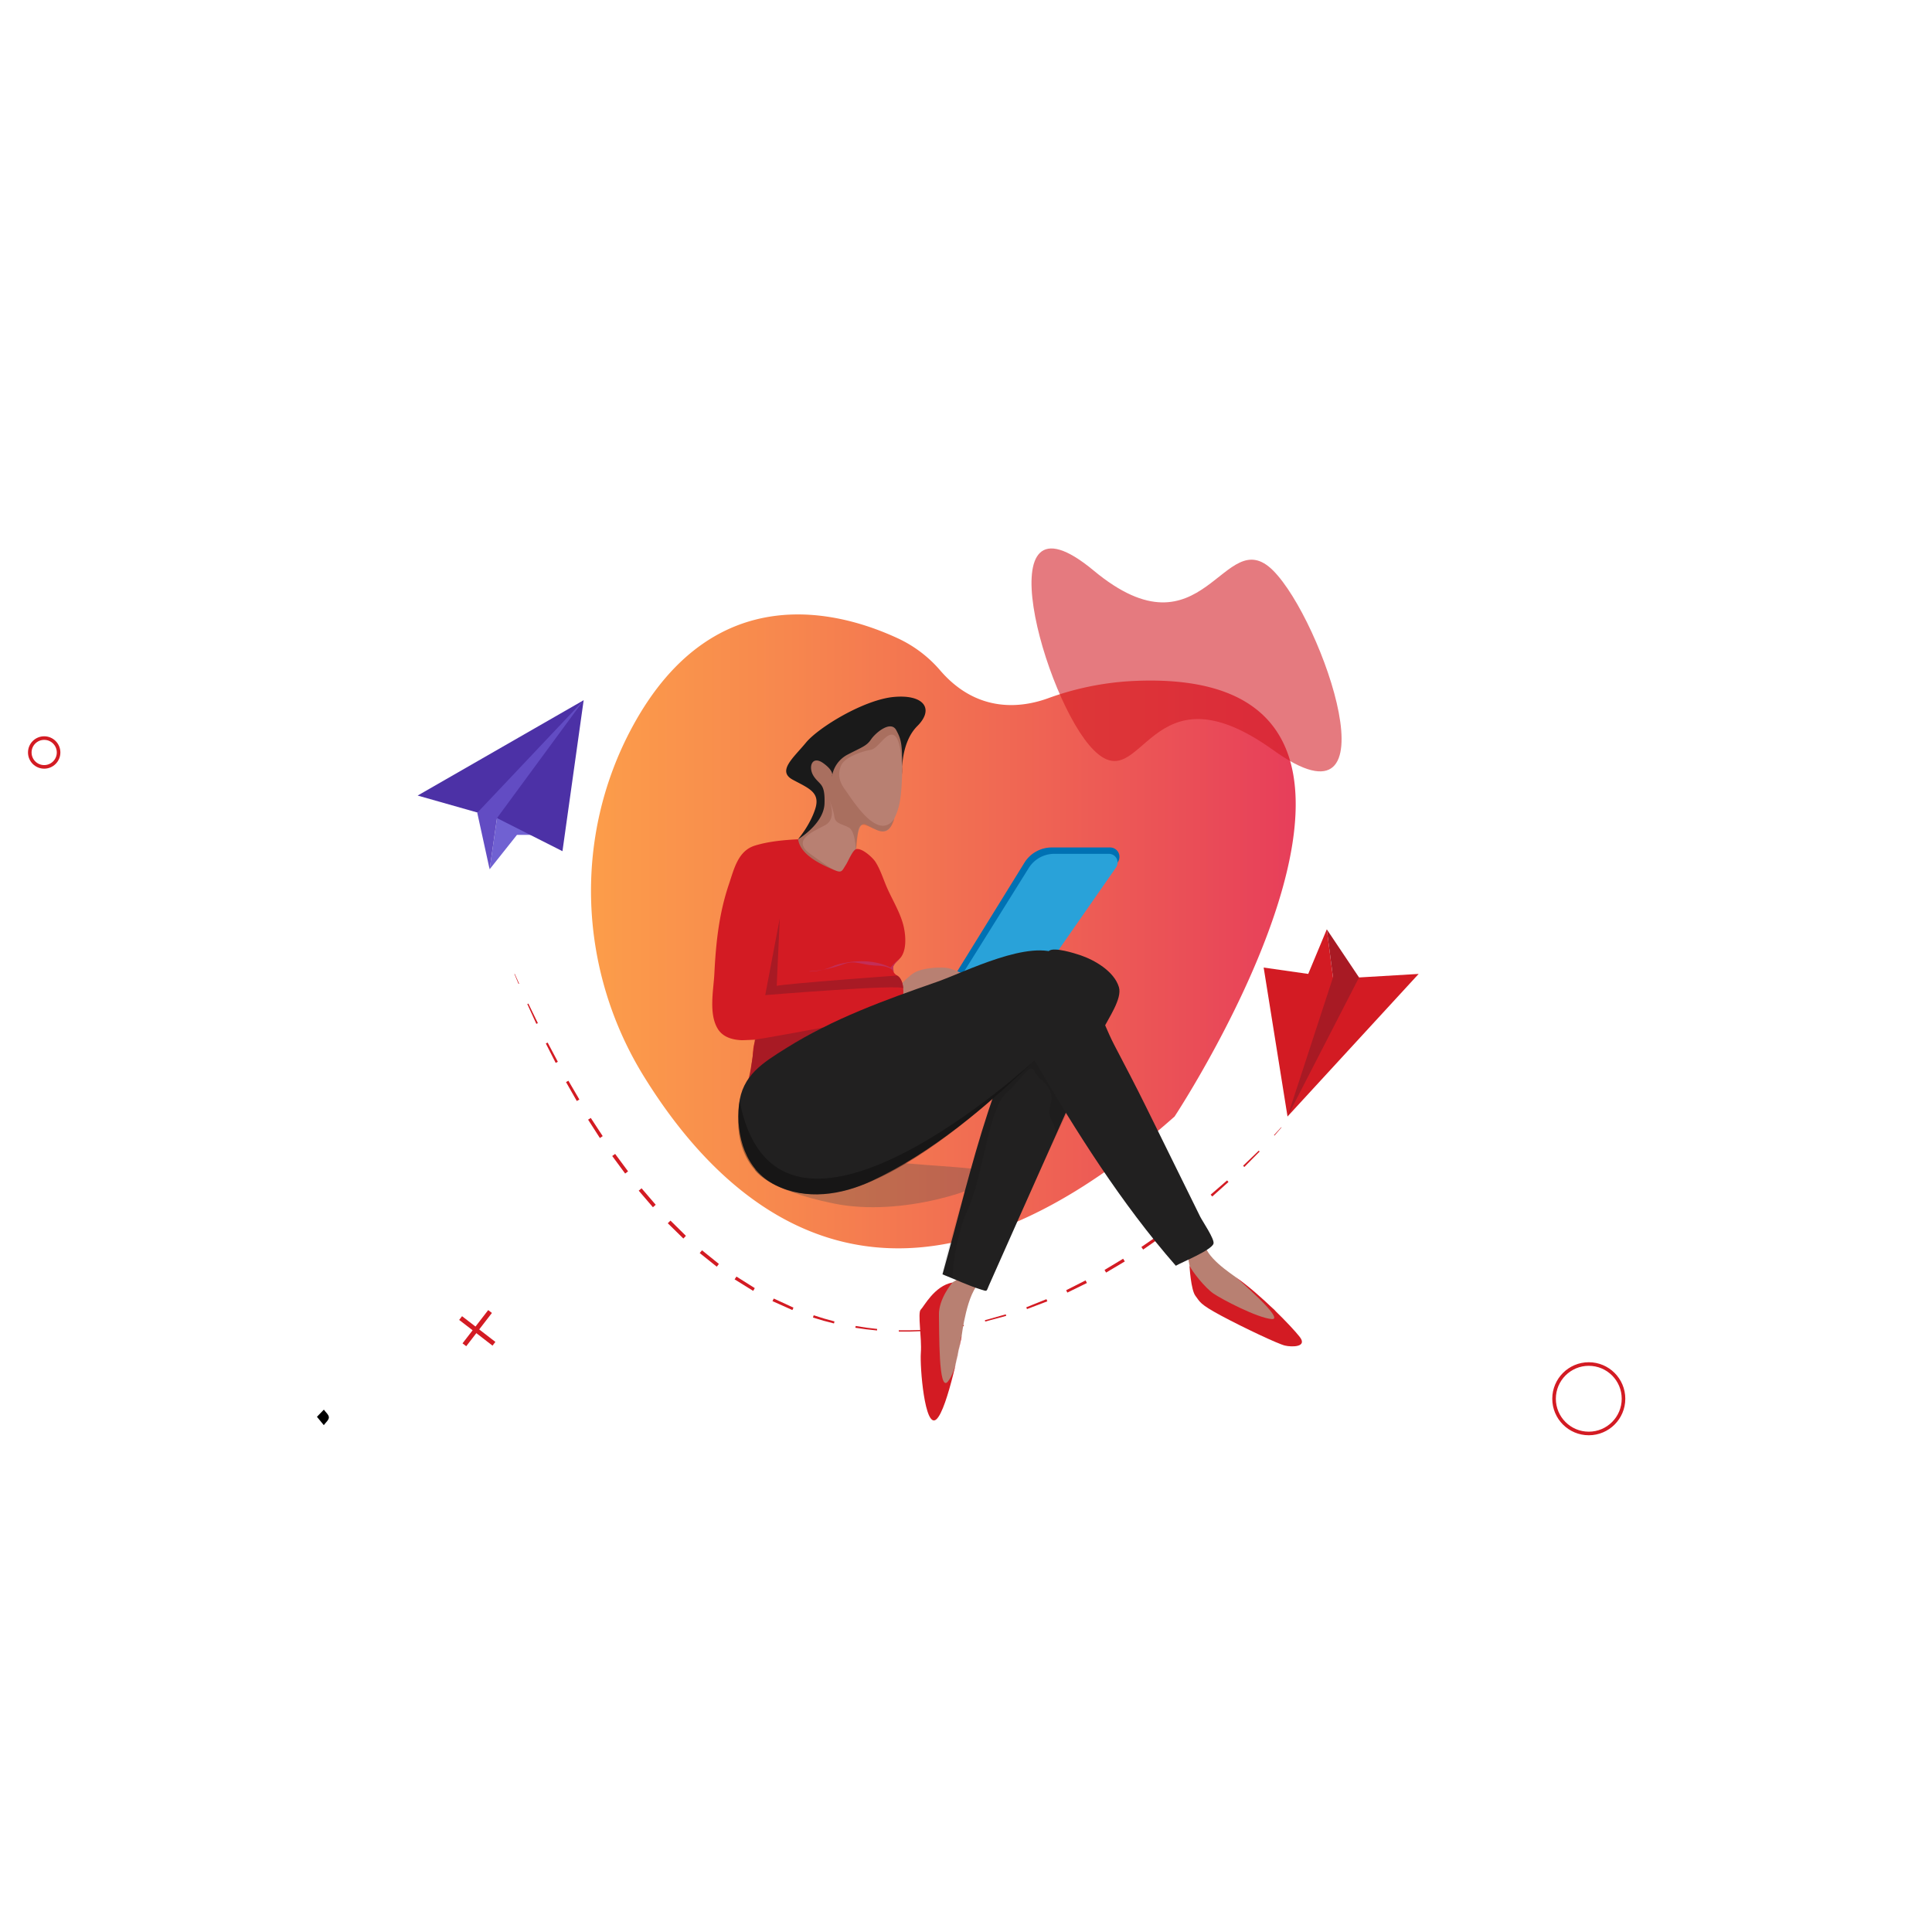 <svg xmlns="http://www.w3.org/2000/svg" xmlns:xlink="http://www.w3.org/1999/xlink" viewBox="0 0 1080 1080"><defs><style>.cls-1{isolation:isolate;}.cls-2{fill:none;stroke:#d31b23;stroke-miterlimit:10;stroke-width:2px;}.cls-19,.cls-3{fill:#d31b23;}.cls-4{fill:url(#linear-gradient);}.cls-5{fill:#0071b3;}.cls-6{fill:#29a2d9;}.cls-7{fill:#b88072;}.cls-8{fill:#8d4e3b;opacity:0.33;}.cls-11,.cls-16,.cls-18,.cls-19,.cls-8{mix-blend-mode:multiply;}.cls-9{fill:#1a1a1a;}.cls-10{fill:#a81a24;}.cls-11{fill:#4d4d4d;opacity:0.31;}.cls-12{fill:#212020;}.cls-13{fill:#7061d2;}.cls-14{fill:#4c31a6;}.cls-15{fill:#624cc3;}.cls-16{opacity:0.08;}.cls-17{fill:#c32e57;}.cls-18{opacity:0.32;}.cls-19{opacity:0.58;}</style><linearGradient id="linear-gradient" x1="330.38" y1="520.64" x2="724.31" y2="520.64" gradientUnits="userSpaceOnUse"><stop offset="0" stop-color="#fc9d4a"/><stop offset="0.28" stop-color="#f7874e"/><stop offset="0.85" stop-color="#ea4e57"/><stop offset="1" stop-color="#e73e5a"/></linearGradient></defs><title>eventpady extra design</title><g class="cls-1"><g id="Layer_1" data-name="Layer 1"><path d="M177.18,792l3.86-4c1,1.45,2.82,2.9,2.81,4.34s-1.82,2.89-2.84,4.33Z"/><circle class="cls-2" cx="24.7" cy="420.64" r="8.05"/><circle class="cls-2" cx="888.14" cy="781.91" r="19.41"/><rect class="cls-3" x="265.47" y="732.26" width="2.63" height="23.54" transform="matrix(0.79, 0.61, -0.61, 0.79, 509.87, -8.08)"/><rect class="cls-3" x="265.47" y="732.26" width="2.63" height="23.54" transform="translate(1018.9 987.11) rotate(127.64)"/></g><g id="Layer_5" data-name="Layer 5"><polygon class="cls-3" points="716.37 630.26 712.43 634.79 712.16 634.54 716.21 630.13 716.37 630.26"/><polygon class="cls-3" points="704.14 643.71 695.58 652.36 694.9 651.65 703.66 643.23 704.14 643.71"/><polygon class="cls-3" points="686.73 660.73 677.65 668.85 676.77 667.82 685.95 659.86 686.73 660.73"/><polygon class="cls-3" points="668.34 676.71 658.79 684.27 657.82 683 667.39 675.53 668.34 676.71"/><polygon class="cls-3" points="649.01 691.54 639.02 698.52 638.04 697.07 648.04 690.19 649.01 691.54"/><polygon class="cls-3" points="628.78 705.15 618.3 711.38 617.45 709.89 627.84 703.64 628.78 705.15"/><polygon class="cls-3" points="607.6 717.21 596.64 722.57 596.01 721.23 606.83 715.75 607.6 717.21"/><polygon class="cls-3" points="585.47 727.44 574.08 731.79 573.71 730.77 584.97 726.25 585.47 727.44"/><polygon class="cls-3" points="562.49 735.57 550.73 738.75 550.55 738.02 562.23 734.72 562.49 735.57"/><polygon class="cls-3" points="538.81 741.28 526.76 743.07 526.68 742.47 538.69 740.62 538.81 741.28"/><path class="cls-3" d="M514.62,744.14q-6.08.33-12.18.22v-.73q6.07.13,12.14-.16Z"/><path class="cls-3" d="M490.26,743.74q-6.07-.53-12.1-1.51l.17-1q6,1.05,12,1.66Z"/><path class="cls-3" d="M466.2,739.82q-5.93-1.43-11.75-3.31l.41-1.26q5.74,1.93,11.62,3.43Z"/><polygon class="cls-3" points="442.97 732.34 431.82 727.35 432.54 725.89 443.54 730.97 442.97 732.34"/><polygon class="cls-3" points="421.03 721.61 410.65 715.16 411.69 713.61 421.93 720.07 421.03 721.61"/><polygon class="cls-3" points="400.69 708.09 391.14 700.46 392.44 698.93 401.86 706.54 400.69 708.09"/><polygon class="cls-3" points="382.01 692.35 373.29 683.8 374.81 682.33 383.43 690.84 382.01 692.35"/><polygon class="cls-3" points="364.99 674.86 357.05 665.59 358.64 664.27 366.55 673.47 364.99 674.86"/><polygon class="cls-3" points="349.47 656.02 342.23 646.21 343.87 645.05 351.09 654.79 349.47 656.02"/><polygon class="cls-3" points="335.34 636.16 328.75 625.9 330.26 624.95 336.92 635.1 335.34 636.16"/><polygon class="cls-3" points="322.44 615.47 316.41 604.89 317.74 604.14 323.87 614.63 322.44 615.47"/><polygon class="cls-3" points="310.64 594.17 305.12 583.31 306.14 582.8 311.83 593.53 310.64 594.17"/><polygon class="cls-3" points="299.82 572.35 294.77 561.28 295.36 561.01 300.67 571.94 299.82 572.35"/><polygon class="cls-3" points="289.87 550 287.55 544.47 287.74 544.39 290.19 549.86 289.87 550"/><path class="cls-4" d="M501.65,356.71c-32.44-15-102.45-34.25-147.87,49.08-33.5,61.47-30.66,136.26,6.1,195.84,47.79,77.45,141.87,159.71,296.71,22.52,0,0,168-254.32-25.23-243.36a162.24,162.24,0,0,0-45.67,9.61c-14.28,5.14-39.22,8.75-60.25-15.79A70,70,0,0,0,501.65,356.71Z"/><path class="cls-5" d="M533,546.4l39.64-64.11a18,18,0,0,1,15.26-8.55h32.69a5.24,5.24,0,0,1,4.25,8.23l-43.09,62.56Z"/><path class="cls-6" d="M538.09,544.43l37-59.23a16.81,16.81,0,0,1,14.26-7.9h30.53a4.84,4.84,0,0,1,4,7.6l-40.24,57.8Z"/><path class="cls-7" d="M495.53,559.1s10.48-12.45,15.66-15.41,15.55-3.21,19-2.47,15.41,6.17,15.41,6.17L508,559.1Z"/><path class="cls-7" d="M469.48,411.9l-17.19,9.38-3.79,10.37,6.91,8.39,2.68,7.28.09,8.14a42.15,42.15,0,0,1-3.7,5.46c-1.76,2-10.24,10.06-10.24,10.06l-.34,1.73,15.7,20.39,11.23,4.07,5.43-4.57,1.36-12.22.86-4.2s.13-18.39,5.81-15.18,11.6,6.66,14.31-.25,5.12-8.45,5.68-27.89l.48-16.85.44-15.54s-1.48-.46-5.55,0a51.33,51.33,0,0,0-9.44,2.41l-10.55,8.24Z"/><path class="cls-8" d="M504.3,430.29s-.21-16.84-4.47-19.25-8.7,7.4-13.14,8.14-14.44,3.89-16.47,8.7-1.3,8.88,2.41,13.88,18.08,29.12,27.27,15.95c0,0-2.11,9.7-9.64,6.33s-9.81-5.11-10.73,2-1,11.24-1,11.24,0-12.4-3.93-14.62-7.65-2-8.21-6.29a34.9,34.9,0,0,0-2.78-8.88s4.44,10-2.22,13.7-19.16,8.32-8.51,16.1,12.77,8.7,12.77,8.7l-16.91-3.33-4.78-8.93.34-2.76,7.1-7s6.48-9.81,6.66-10.55.74-9.44.74-9.44L448.5,431.64s7.1-9.13,7.47-9.69,18.59-8.51,18.59-8.51l29.75-13.16.9,9.46Z"/><path class="cls-3" d="M446.15,469.16c-8,.42-16.42,1.16-24.14,3.53-9.48,2.92-11.66,13.07-14.57,21.69-5.54,16.41-7.24,32.62-8.1,49.8-.47,9.29-3.32,22.66,2,31.1,2.89,4.58,8.21,6,13.33,6.2,1.06.05,16.5-.77,16.53-.55,0-.21-8.41.54-8.91,1.15-1.53,1.87-1.32,8.53-1.82,10.94-.67,3.21-.41,9.62-3.21,11.82A45.4,45.4,0,0,1,428.2,593c15.88-12,34.61-20.22,53-27.37,6.65-2.58,13.46-4.71,20.11-7.27,3.62-1.39,3.92-1.85,3.57-5.85a11.55,11.55,0,0,0-1.78-5.67c-1-1.38-2.85-2-3.46-3.32-1.95-4.1,2.31-6.09,4.08-8.55,3.08-4.27,2.58-11.66,1.57-16.45-1.64-7.77-6.28-15.08-9.46-22.32-2.07-4.7-3.7-10.19-6.52-14.51-1.49-2.29-7.45-7.83-10.72-7-1.91.46-4.44,6.74-5.61,8.55-2.22,3.44-2.27,4.87-6,3.36C459.62,483.58,447.47,478.2,446.15,469.16Z"/><path class="cls-9" d="M504.27,432.88s-1.11-17.4,8.51-27,3.7-17.77-13-16.29-42.2,17-49.24,25.54-16.29,15.92-7.4,20.73,15.55,7,12.59,16.29-9.63,17-9.63,17,14.44-8.51,14.81-20-2.68-10.18-6-15.18-1.11-12,5.37-7.31,4.81,7.4,4.81,7.4a16.51,16.51,0,0,1,8.7-12.22c8-4.16,10.64-4.81,13.14-8.51s11-10.83,14.07-5.18S504.46,416.4,504.27,432.88Z"/><path class="cls-7" d="M536.11,714.78s-9.63,4.63-11.85,10.37-5,31.84-5,31.84l1.85,14.07,3.15,8.51,5.92-5,3.37-9.11,4-18.53s3.09-25.34,10.55-30Z"/><path class="cls-7" d="M663.46,699c0,1.11,2.59,14.87,3.89,17.89s27.76,21,27.76,21l28.32,11.48-11-17.11S692,715,690.67,713.86,672.58,702.21,673.45,694,663.46,699,663.46,699Z"/><path class="cls-10" d="M422,581.19s-2.49,20.34-3.72,22.07,6.53-10.95,42.56-29C460.84,574.29,425.55,580.77,422,581.19Z"/><path class="cls-3" d="M532.42,716.94s-7.78,9-7.54,18.14-.37,43.56,4.94,37.27,7-23.94,7.4-24.68l.37-.74s-7.77,41-14.19,46.52-9.25-29.37-8.64-37.27-1.89-22.34-.08-24.06S522.31,718.79,532.42,716.94Z"/><path class="cls-11" d="M421.85,653.89s5.73,11,44.27,18.89,85.23-9,87.87-14.54-18-5.26-47.89-8-56.94-7.61-64.65-3.65S421.85,653.89,421.85,653.89Z"/><path class="cls-3" d="M664.94,707.56s.74,13.51,3.33,16.84,2,4.44,14.44,11.11,31.65,15.73,35.54,16.66,12.77.93,8.33-4.81-22.4-24.25-35.91-33.5c0,0,28.32,24.25,20.18,23.51s-27.59-10.92-32.49-14.25S666.35,710.6,664.94,707.56Z"/><path class="cls-12" d="M526.86,712.37c7.13,2.81,14.24,6.22,21.55,8.49,3.7,1.15,2.86,1.19,4.44-2.36q8.05-18.13,16.12-36.26,23.84-53.59,47.84-107.11c2.58-5.71,10.65-16.8,8.66-23.35-2.69-8.88-13.71-15.21-21.78-17.89-3-1-14.41-4.62-17.27-2.36-.78.62-1.18,3.12-1.54,4.06-10.79,28.49-23,56.78-32.48,85.71C542.57,651.16,535.35,682.11,526.86,712.37Z"/><polygon class="cls-3" points="741.69 519.5 728.43 551.34 743.16 552.49 745.15 546.4 741.69 519.5"/><polygon class="cls-13" points="273.7 485.94 289 466.69 301.59 466.69 285.79 452.87 277.82 457.31 273.7 485.94"/><polygon class="cls-3" points="706.4 540.87 745.15 546.4 759.71 546.4 793.03 544.43 719.73 624.14 706.4 540.87"/><polygon class="cls-10" points="741.69 519.5 745.15 546.4 719.73 624.14 759.71 546.4 741.69 519.5"/><polygon class="cls-14" points="233.47 444.72 326.27 391.42 314.42 475.82 296.52 466.77 277.82 457.31 233.47 444.72"/><polygon class="cls-15" points="326.27 391.42 266.79 454.35 273.7 485.94 277.82 457.31 326.27 391.42"/><path class="cls-16" d="M532.42,714.66s.73-21.41,8.87-39.18,11.35-55.53,21.22-64.41,13.33-17.52,15.79-12.09,11.85,7.9,8.88,18.76,6.57,8.76.57,22.24l-6,13.48L600,614.52l-20.65-30.36-7.24-5.68-16.47,33.17s-28.45,91.71-28.82,100.71Z"/><path class="cls-10" d="M435.91,513.33l-8.14,42.94s76.73-6.29,77.14-3.74c0,0-.14-5.39-3.42-7.2,0,0-61.63,4.48-67.31,5.76Z"/><path class="cls-12" d="M657.29,707.56c3.39-2,19.88-8.63,21.06-12.34.77-2.42-6.26-12.71-7.43-15.08l-30.32-61.5c-5.73-11.63-11.75-23.1-17.76-34.58-7.36-14.06-15.76-41.86-30.1-50.15-16.53-9.55-53.56,9.62-69.1,15-28.9,10.08-57.93,20.55-84,36.9-13.43,8.43-24.8,15.35-26.54,31.76-1.85,17.43,3.68,36.48,20.25,44.87,17.21,8.71,37.21,5.57,53.86-2.25,34.11-16,64.12-41.54,91.07-67.43C601.59,632.59,626.85,672.78,657.29,707.56Z"/><path class="cls-17" d="M497.86,540.87c-14.68-7.26-31.52-1.08-31.52-1.08a36.56,36.56,0,0,1-6.42,2.32,72.24,72.24,0,0,0,11.78-3.17c6.48-2.41,9.63.56,18.51.85s9.46,3.75,9.46,3.75l-.44-2.68a1.9,1.9,0,0,1,.36-1.08,6.16,6.16,0,0,1,1.16-1.64c1.06-1.12,2.11-2.11,2.11-2.11A24.33,24.33,0,0,0,497.86,540.87Z"/><path class="cls-17" d="M452.5,543.09a30.62,30.62,0,0,0,7.41-1,54.87,54.87,0,0,1-7.45.84Z"/><path class="cls-18" d="M578.31,592.8S434.89,725,413.44,615.46c0,0-7,32.61,18,45.94S495.14,672.52,578.31,592.8Z"/><path class="cls-19" d="M711.69,419.27c70.1,50.24,27.7-72.62,0-100.33s-38.44,51.41-100.33,0-27.7,72.62,0,100.33S641.59,369,711.69,419.27Z"/></g></g></svg>